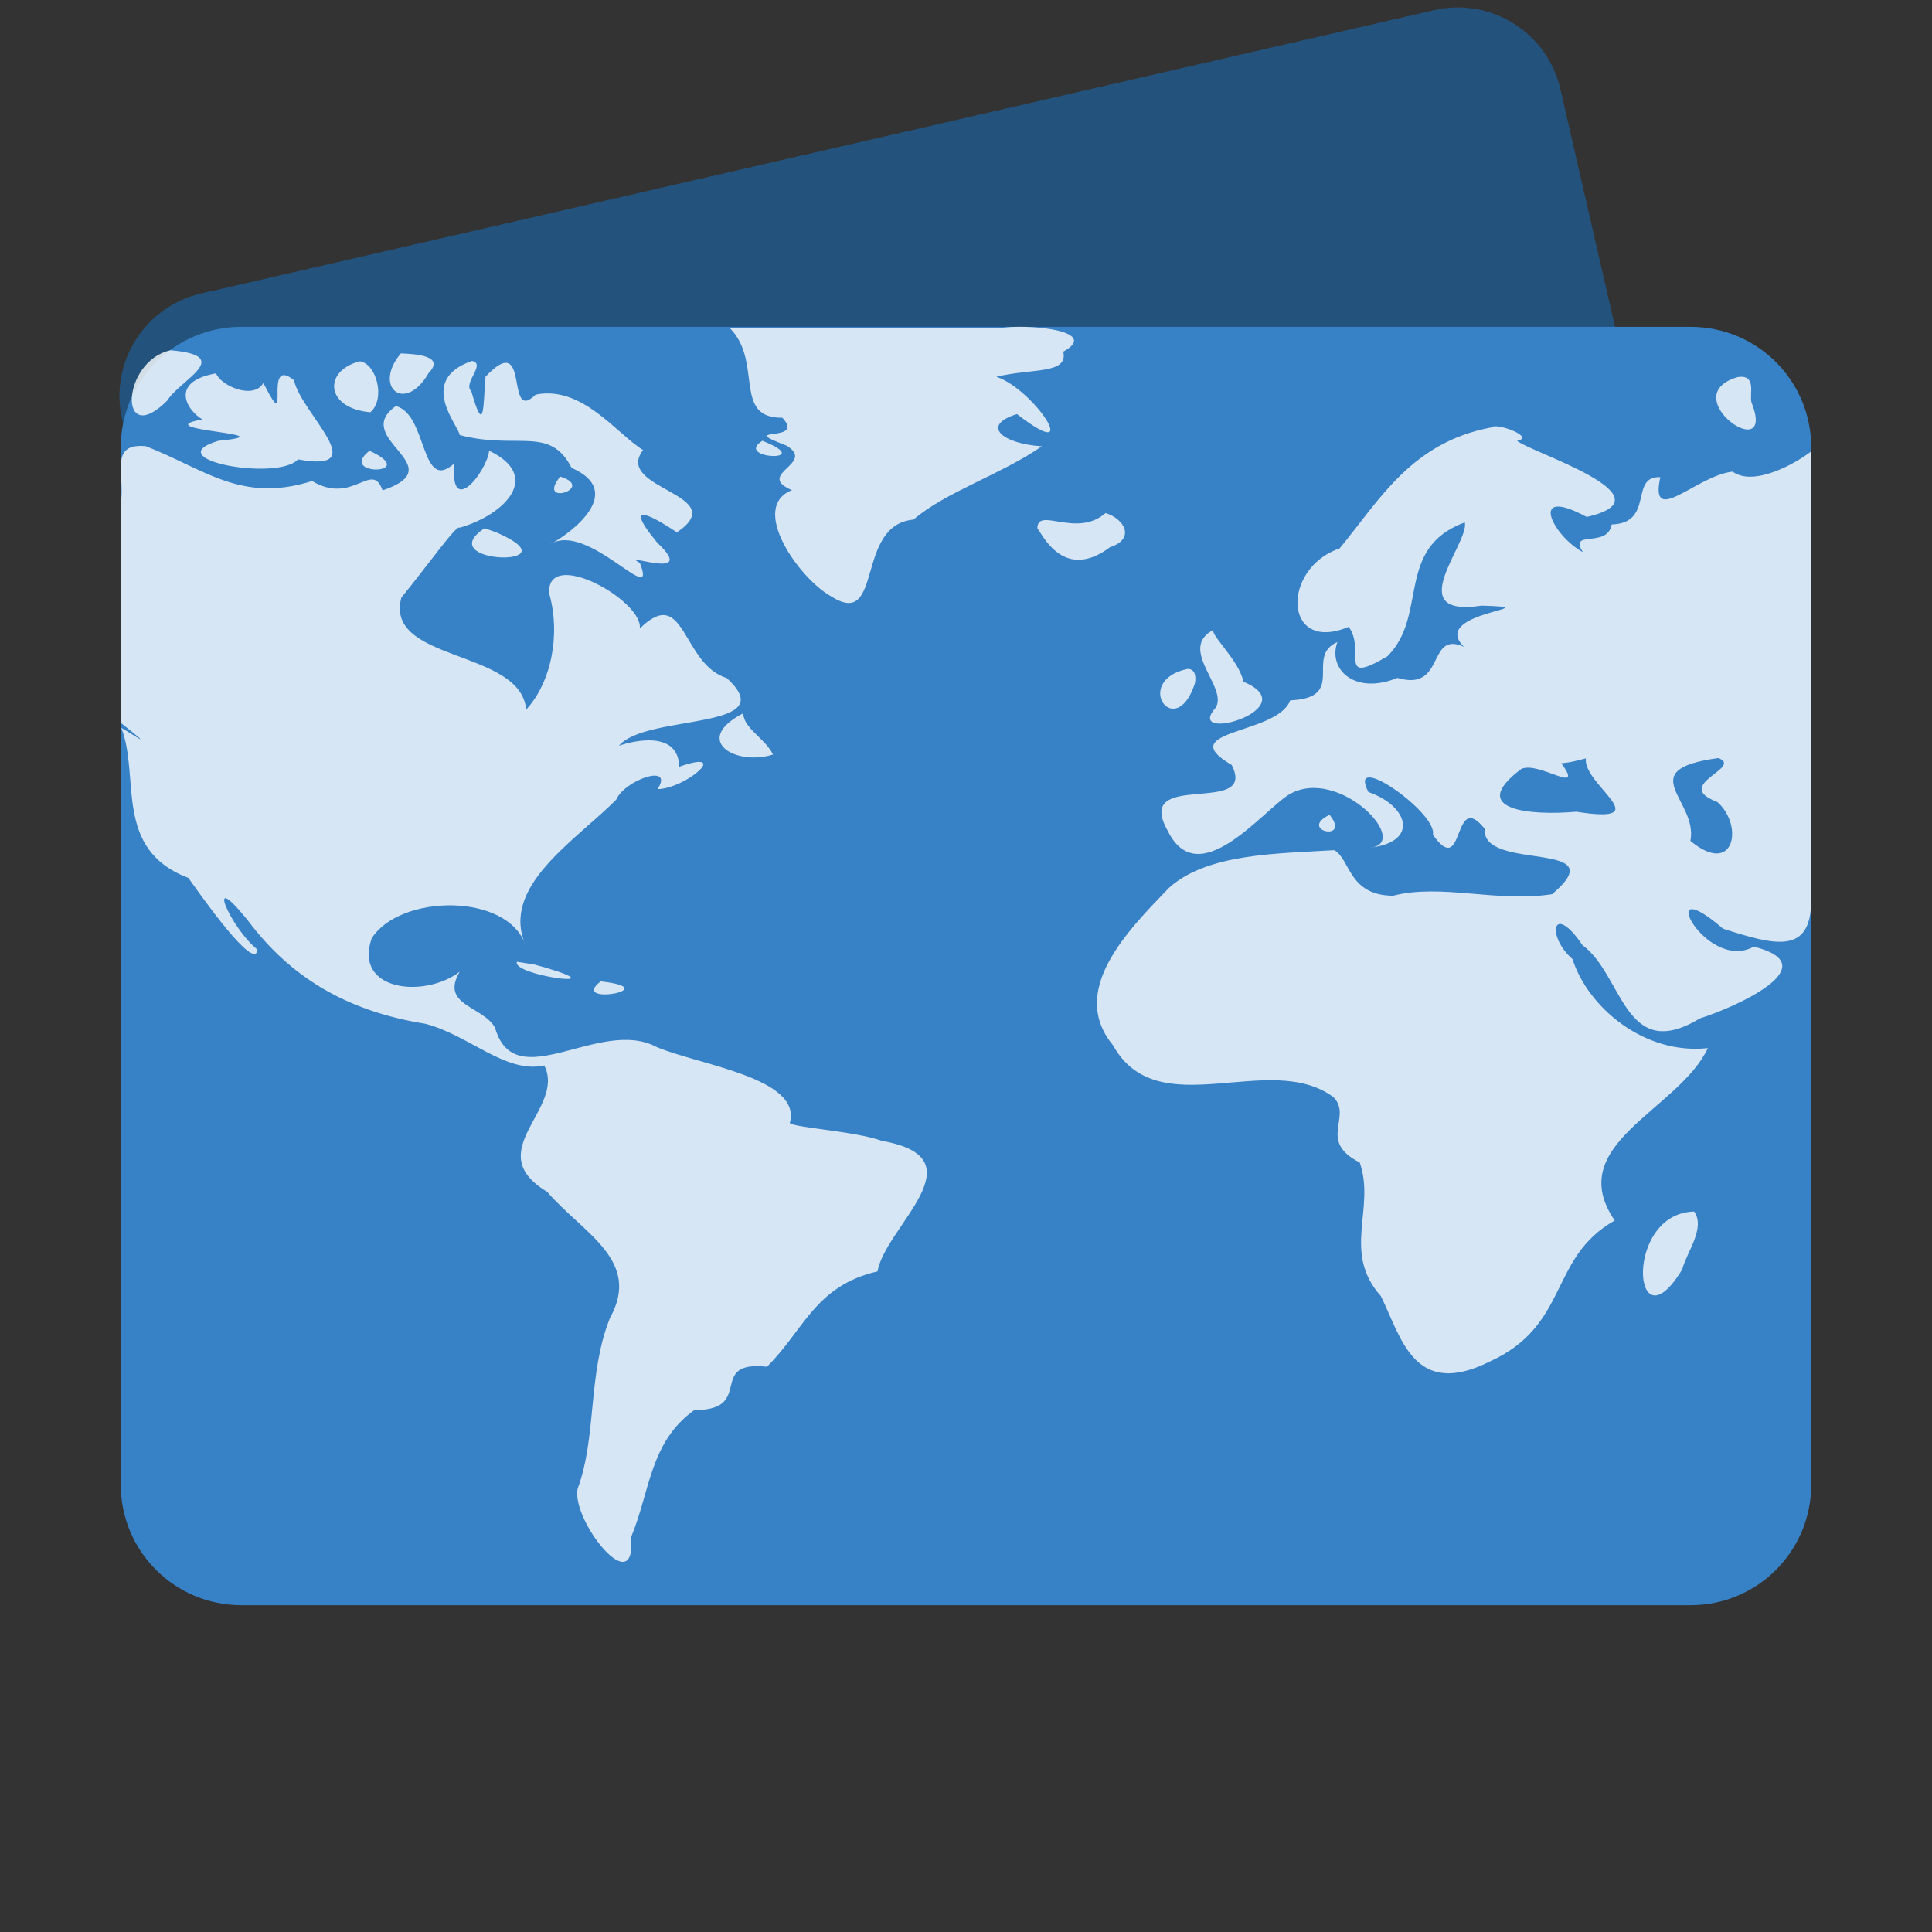 <svg width="96" version="1.0" xmlns="http://www.w3.org/2000/svg" height="96">
<rect width="100%" height="100%" fill="#333333" stroke="none"/>
<path style="fill:#23537d;stroke:none" id="path4149" d="m 10.004,14.582 61.255,-14.076 c 2.828,-0.65 5.628,1.104 6.278,3.932 l 10.073,43.832 c 0.65,2.828 -1.104,5.628 -3.932,6.278 l -61.255,14.076 c -2.828,0.65 -5.628,-1.104 -6.278,-3.932 l -10.073,-43.832 c -0.65,-2.828 1.104,-5.628 3.932,-6.278 z "/>
<g style="stroke:none">
<path style="fill:#3781c6" id="rect2419-8" d="m 12,16.24 72,0 c 3.324,0 6,2.676 6,6 v 51.521 c 0,3.324 -2.676,6 -6,6 h -72 c -3.324,0 -6,-2.676 -6,-6 v -51.521 c 0,-3.324 2.676,-6 6,-6 z "/>
<path style="opacity:.8;fill:#fff" id="path3522-9" d="m 36.274,16.312 c 1.65,1.675 0.113,4.473 2.601,4.445 1.212,1.295 -2.415,0.386 0.204,1.385 1.506,0.897 -1.593,1.409 0.272,2.214 -2.15,0.839 0.348,4.387 1.945,5.275 2.628,1.673 1.162,-3.542 4.095,-3.813 1.593,-1.375 4.392,-2.258 6.379,-3.642 -1.942,-0.119 -3.076,-1.033 -1.237,-1.6 3.385,2.623 0.849,-1.242 -1.025,-1.854 1.813,-0.436 3.577,-0.117 3.325,-1.248 1.916,-1.06 -1.842,-1.402 -3.184,-1.163 -4.458,0 -8.917,0 -13.375,0 z  m -27.802,1.094 c -2.45,0.528 -2.621,4.954 -0.158,2.496 0.604,-1.009 3.397,-2.226 0.158,-2.496 z  m 11.447,.154 c -1.412,1.674 0.205,3.017 1.38,0.975 0.832,-0.853 -0.618,-0.943 -1.38,-0.975 z  m 3.529,.376 c -2.729,0.956 -0.673,3.186 -0.605,3.682 2.875,0.752 4.473,-0.492 5.561,1.634 2.735,1.192 -0.054,3.263 -1.081,3.802 1.849,-1.218 5.404,3.311 4.472,0.918 -1.112,-0.614 2.985,0.986 0.86,-1.009 -1.956,-2.383 0.155,-1.067 0.98,-0.511 2.805,-1.902 -3.174,-2.132 -1.681,-4.089 -1.308,-0.801 -3.023,-3.227 -5.339,-2.753 -1.55,1.516 -0.214,-3.303 -2.489,-0.892 -0.118,1.348 -0.043,3.058 -0.706,0.723 -0.444,-0.409 0.764,-1.359 0.027,-1.507 z  m -5.565,.017 c -1.832,0.462 -1.733,2.333 0.519,2.533 0.771,-0.665 0.306,-2.408 -0.519,-2.533 z  m -7.148,.599 c -2.379,0.426 -1.408,1.877 -0.68,2.285 -2.945,0.558 4.496,0.713 0.793,1.066 -3.081,0.93 2.967,2.026 3.959,0.923 3.804,0.703 0.137,-2.303 -0.197,-3.932 -1.613,-1.309 -0.064,3.017 -1.522,0.139 -0.509,0.854 -2.127,0.126 -2.353,-0.482 z  m 75.601,.188 c -3.192,0.945 1.984,4.51 0.698,1.266 -0.128,-0.392 0.288,-1.426 -0.698,-1.266 z  m -66.666,1.436 c -2.294,1.63 2.916,2.978 -0.659,4.192 -0.536,-1.514 -1.458,0.757 -3.503,-0.465 -3.516,1.107 -5.314,-0.577 -8.258,-1.731 -1.768,-0.166 -1.104,1.27 -1.221,2.615 0,3.717 0,7.435 0,11.152 1.733,1.379 0.676,0.608 0,0.228 0.951,2.45 -0.42,6.032 3.331,7.457 0.638,0.894 3.313,4.704 3.436,3.564 -1.341,-1.062 -2.717,-4.246 -0.448,-1.408 2.033,2.697 4.775,4.447 8.78,5.089 2.19,0.563 3.991,2.499 5.917,2.073 1.089,2.171 -3.227,4.255 0.145,6.28 1.761,2.05 4.716,3.394 3.116,6.272 -1.119,2.81 -0.64,5.873 -1.608,8.491 -0.3,1.594 2.938,5.639 2.657,2.4 0.946,-2.251 0.921,-4.728 3.148,-6.322 3.047,0.018 0.582,-2.477 3.607,-2.151 1.846,-1.829 2.38,-4.011 5.495,-4.738 0.372,-2.22 5.179,-5.621 0.213,-6.485 -1.35,-0.503 -4.824,-0.684 -4.559,-0.932 0.538,-2.203 -4.493,-2.83 -6.634,-3.732 -2.811,-1.509 -7.034,2.506 -8.025,-0.953 -0.591,-1.088 -2.751,-1.106 -1.758,-2.785 -1.789,1.346 -5.289,0.937 -4.373,-1.662 1.392,-2.189 6.736,-2.292 7.646,0.34 -1.264,-2.903 2.444,-5.163 4.503,-7.229 0.419,-0.987 2.91,-1.835 2.053,-0.523 1.46,-0.04 3.673,-2.032 1.079,-1.113 -0.037,-1.817 -2.273,-1.3 -2.998,-1.042 1.344,-1.613 8.245,-0.731 5.355,-3.367 -2.239,-0.686 -2.053,-4.689 -4.318,-2.459 0.191,-1.374 -4.61,-4.064 -4.505,-1.76 0.586,2.062 0.107,4.437 -1.14,5.789 -0.26,-3.022 -7.076,-2.354 -6.199,-5.573 1.269,-1.535 2.753,-3.657 2.894,-3.466 2.275,-0.657 4.105,-2.567 1.468,-3.823 -0.141,1.095 -1.983,3.353 -1.724,0.622 -1.706,1.529 -1.316,-2.433 -2.914,-2.844 z  m 54.45,1.06 c -3.996,0.739 -5.58,3.625 -7.557,6.015 -2.914,0.993 -2.803,5.259 0.452,3.897 0.871,1.151 -0.61,2.964 1.928,1.46 2.047,-2.048 0.358,-5.361 3.841,-6.652 0.254,1.004 -3.213,4.754 0.837,4.138 3.662,0.104 -2.662,0.276 -0.881,2.044 -1.85,-0.83 -0.889,2.267 -3.304,1.546 -2.092,0.861 -3.464,-0.4 -2.985,-1.78 -1.646,0.726 0.518,2.774 -2.34,2.897 -0.64,1.718 -5.903,1.459 -2.91,3.209 1.329,2.604 -4.952,0.163 -3.169,3.288 1.525,3.09 4.722,-1.024 6.019,-1.819 2.502,-1.468 6.211,2.503 3.959,2.65 2.525,-0.256 2.006,-2.072 -0.017,-2.775 -1.093,-2.143 3.459,1.051 3.207,2.125 1.606,2.274 0.945,-2.328 2.579,-0.291 -0.191,2.149 6.574,0.505 3.344,3.244 -2.777,0.423 -5.51,-0.541 -7.901,0.076 -2.225,-0.015 -2.113,-1.812 -2.924,-2.263 -2.83,0.174 -6.328,0.154 -8.223,1.883 -2.049,2.126 -5.004,5.097 -2.771,7.811 2.235,4.022 7.777,0.209 10.963,2.584 0.947,0.99 -0.821,2.168 1.297,3.241 0.797,2.285 -0.904,4.455 1.052,6.64 1.012,2.054 1.64,5.13 5.406,3.252 3.986,-1.814 2.924,-5.157 6.213,-7.008 -2.602,-3.808 3.184,-5.478 4.627,-8.569 -3.154,0.349 -5.964,-2.028 -6.726,-4.422 -1.325,-1.162 -0.984,-2.876 0.496,-0.693 2.034,1.49 2.078,5.913 5.841,3.638 1.72,-0.544 6.419,-2.619 2.675,-3.564 -2.413,1.321 -5.075,-3.949 -1.532,-0.892 2.576,0.826 4.38,1.319 4.38,-1.421 0,-7.381 0,-14.863 0,-22.294 -0.802,0.62 -2.864,1.765 -3.904,1.004 -1.79,0.189 -4.154,2.822 -3.591,0.276 -1.556,-0.078 -0.279,2.283 -2.417,2.349 -0.215,1.214 -2.16,0.225 -1.429,1.377 -1.501,-0.805 -2.771,-3.346 0.186,-1.751 4.391,-0.996 -2.896,-3.243 -3.458,-3.786 0.945,-0.171 -1.029,-0.916 -1.267,-0.667 z  m -36.24,.667 c -1.462,0.921 2.779,1.094 0,0 z  m -19.522,.496 c -1.635,1.293 2.603,1.188 0,0 z  m 9.478,1.282 c -1.238,1.533 1.829,0.566 0,0 z  m 27.101,1.812 c -1.449,1.262 -3.362,-0.332 -3.393,0.752 0.263,0.328 1.315,2.666 3.619,0.94 1.237,-0.394 0.75,-1.388 -0.226,-1.693 z  m -30.856,.752 c -2.749,1.815 4.668,1.982 0.582,0.208 l -.582,-.208 z  m 36.262,5.027 c -1.979,0.976 0.949,3.048 -0.043,4.022 -1.24,1.634 4.608,-0.115 1.485,-1.419 -0.223,-1.12 -1.83,-2.486 -1.442,-2.603 z  m -1.335,1.966 c -2.757,0.589 -0.626,3.633 0.351,0.766 0.055,-0.166 0.129,-0.772 -0.351,-0.766 z  m -22.079,2.206 c -2.565,1.323 -0.398,2.643 1.482,2.048 -0.386,-0.798 -1.464,-1.301 -1.482,-2.048 z  m 48.455,2.223 c 1.28,0.488 -2.346,1.323 -0.05,2.182 1.336,1.188 0.832,3.738 -1.339,1.933 0.403,-2.015 -2.944,-3.52 1.389,-4.115 z  m -6.583,.017 c -0.174,1.295 3.694,3.307 -0.475,2.65 -2.205,0.196 -5.507,-0.051 -2.729,-2.128 0.878,-0.398 3.182,1.374 1.983,-0.283 0.425,-0.021 0.821,-0.142 1.222,-0.239 z  m -12.736,2.804 c -1.608,0.783 1.112,1.384 0,0 z  m -40.379,7.301 c -0.271,0.684 5.086,1.377 1.389,0.281 l -.551,-.147 -.838,-.135 z  m 4.162,.975 c -1.625,1.247 3.348,0.373 0,0 z  m 54.337,11.438 c -3.531,0.069 -3.061,6.955 -0.6,2.88 0.233,-0.884 1.169,-2.051 0.6,-2.88 z "/>
</g>
</svg>
